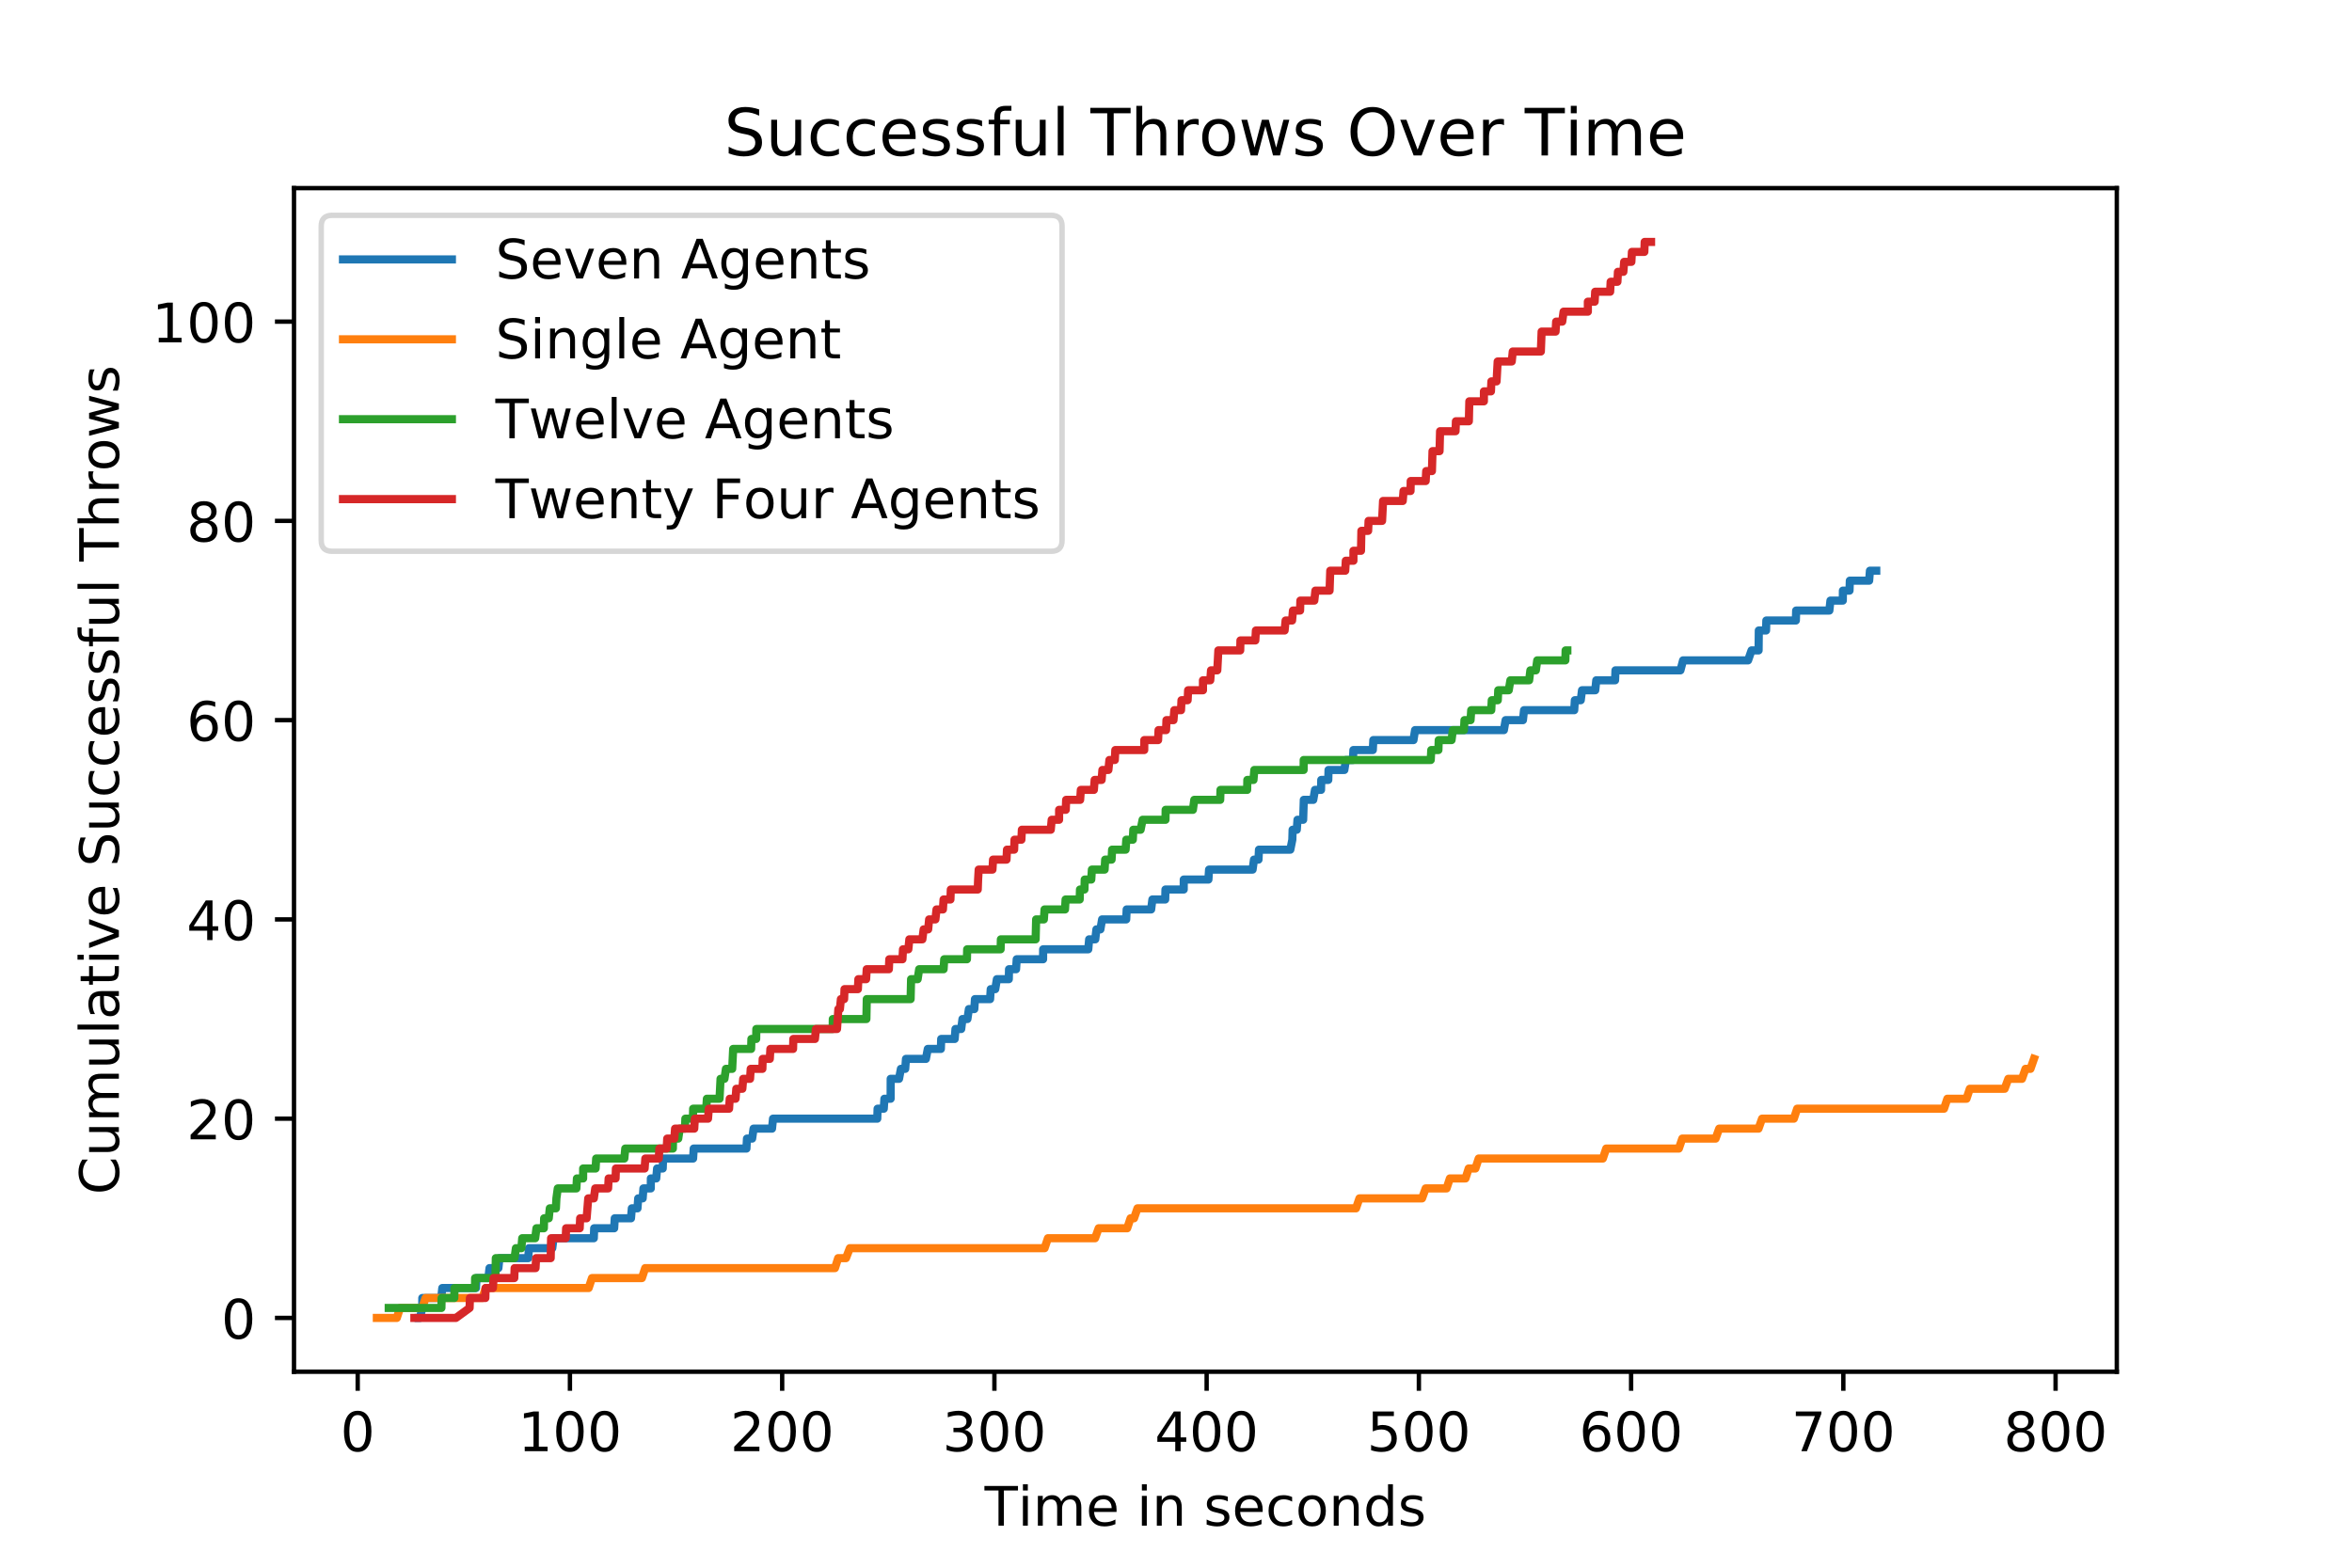 <?xml version="1.0" encoding="utf-8" standalone="no"?>
<!DOCTYPE svg PUBLIC "-//W3C//DTD SVG 1.1//EN"
  "http://www.w3.org/Graphics/SVG/1.1/DTD/svg11.dtd">
<!-- Created with matplotlib (https://matplotlib.org/) -->
<svg height="288pt" version="1.1" viewBox="0 0 432 288" width="432pt" xmlns="http://www.w3.org/2000/svg" xmlns:xlink="http://www.w3.org/1999/xlink">
 <defs>
  <style type="text/css">
*{stroke-linecap:butt;stroke-linejoin:round;white-space:pre;}
  </style>
 </defs>
 <g id="figure_1">
  <g id="patch_1">
   <path d="M 0 288 
L 432 288 
L 432 0 
L 0 0 
z
" style="fill:#ffffff;"/>
  </g>
  <g id="axes_1">
   <g id="patch_2">
    <path d="M 54 252 
L 388.8 252 
L 388.8 34.56 
L 54 34.56 
z
" style="fill:#ffffff;"/>
   </g>
   <g id="matplotlib.axis_1">
    <g id="xtick_1">
     <g id="line2d_1">
      <defs>
       <path d="M 0 0 
L 0 3.5 
" id="m146758393a" style="stroke:#000000;stroke-width:0.8;"/>
      </defs>
      <g>
       <use style="stroke:#000000;stroke-width:0.8;" x="65.7" xlink:href="#m146758393a" y="252"/>
      </g>
     </g>
     <g id="text_1">
      <!-- 0 -->
      <defs>
       <path d="M 31.781 66.406 
Q 24.172 66.406 20.328 58.906 
Q 16.5 51.422 16.5 36.375 
Q 16.5 21.391 20.328 13.891 
Q 24.172 6.391 31.781 6.391 
Q 39.453 6.391 43.281 13.891 
Q 47.125 21.391 47.125 36.375 
Q 47.125 51.422 43.281 58.906 
Q 39.453 66.406 31.781 66.406 
z
M 31.781 74.219 
Q 44.047 74.219 50.516 64.516 
Q 56.984 54.828 56.984 36.375 
Q 56.984 17.969 50.516 8.266 
Q 44.047 -1.422 31.781 -1.422 
Q 19.531 -1.422 13.062 8.266 
Q 6.594 17.969 6.594 36.375 
Q 6.594 54.828 13.062 64.516 
Q 19.531 74.219 31.781 74.219 
z
" id="DejaVuSans-48"/>
      </defs>
      <g transform="translate(62.519 266.598)scale(0.1 -0.1)">
       <use xlink:href="#DejaVuSans-48"/>
      </g>
     </g>
    </g>
    <g id="xtick_2">
     <g id="line2d_2">
      <g>
       <use style="stroke:#000000;stroke-width:0.8;" x="104.682" xlink:href="#m146758393a" y="252"/>
      </g>
     </g>
     <g id="text_2">
      <!-- 100 -->
      <defs>
       <path d="M 12.406 8.297 
L 28.516 8.297 
L 28.516 63.922 
L 10.984 60.406 
L 10.984 69.391 
L 28.422 72.906 
L 38.281 72.906 
L 38.281 8.297 
L 54.391 8.297 
L 54.391 0 
L 12.406 0 
z
" id="DejaVuSans-49"/>
      </defs>
      <g transform="translate(95.138 266.598)scale(0.1 -0.1)">
       <use xlink:href="#DejaVuSans-49"/>
       <use x="63.623" xlink:href="#DejaVuSans-48"/>
       <use x="127.246" xlink:href="#DejaVuSans-48"/>
      </g>
     </g>
    </g>
    <g id="xtick_3">
     <g id="line2d_3">
      <g>
       <use style="stroke:#000000;stroke-width:0.8;" x="143.664" xlink:href="#m146758393a" y="252"/>
      </g>
     </g>
     <g id="text_3">
      <!-- 200 -->
      <defs>
       <path d="M 19.188 8.297 
L 53.609 8.297 
L 53.609 0 
L 7.328 0 
L 7.328 8.297 
Q 12.938 14.109 22.625 23.891 
Q 32.328 33.688 34.812 36.531 
Q 39.547 41.844 41.422 45.531 
Q 43.312 49.219 43.312 52.781 
Q 43.312 58.594 39.234 62.25 
Q 35.156 65.922 28.609 65.922 
Q 23.969 65.922 18.812 64.312 
Q 13.672 62.703 7.812 59.422 
L 7.812 69.391 
Q 13.766 71.781 18.938 73 
Q 24.125 74.219 28.422 74.219 
Q 39.75 74.219 46.484 68.547 
Q 53.219 62.891 53.219 53.422 
Q 53.219 48.922 51.531 44.891 
Q 49.859 40.875 45.406 35.406 
Q 44.188 33.984 37.641 27.219 
Q 31.109 20.453 19.188 8.297 
z
" id="DejaVuSans-50"/>
      </defs>
      <g transform="translate(134.12 266.598)scale(0.1 -0.1)">
       <use xlink:href="#DejaVuSans-50"/>
       <use x="63.623" xlink:href="#DejaVuSans-48"/>
       <use x="127.246" xlink:href="#DejaVuSans-48"/>
      </g>
     </g>
    </g>
    <g id="xtick_4">
     <g id="line2d_4">
      <g>
       <use style="stroke:#000000;stroke-width:0.8;" x="182.646" xlink:href="#m146758393a" y="252"/>
      </g>
     </g>
     <g id="text_4">
      <!-- 300 -->
      <defs>
       <path d="M 40.578 39.312 
Q 47.656 37.797 51.625 33 
Q 55.609 28.219 55.609 21.188 
Q 55.609 10.406 48.188 4.484 
Q 40.766 -1.422 27.094 -1.422 
Q 22.516 -1.422 17.656 -0.516 
Q 12.797 0.391 7.625 2.203 
L 7.625 11.719 
Q 11.719 9.328 16.594 8.109 
Q 21.484 6.891 26.812 6.891 
Q 36.078 6.891 40.938 10.547 
Q 45.797 14.203 45.797 21.188 
Q 45.797 27.641 41.281 31.266 
Q 36.766 34.906 28.719 34.906 
L 20.219 34.906 
L 20.219 43.016 
L 29.109 43.016 
Q 36.375 43.016 40.234 45.922 
Q 44.094 48.828 44.094 54.297 
Q 44.094 59.906 40.109 62.906 
Q 36.141 65.922 28.719 65.922 
Q 24.656 65.922 20.016 65.031 
Q 15.375 64.156 9.812 62.312 
L 9.812 71.094 
Q 15.438 72.656 20.344 73.438 
Q 25.25 74.219 29.594 74.219 
Q 40.828 74.219 47.359 69.109 
Q 53.906 64.016 53.906 55.328 
Q 53.906 49.266 50.438 45.094 
Q 46.969 40.922 40.578 39.312 
z
" id="DejaVuSans-51"/>
      </defs>
      <g transform="translate(173.102 266.598)scale(0.1 -0.1)">
       <use xlink:href="#DejaVuSans-51"/>
       <use x="63.623" xlink:href="#DejaVuSans-48"/>
       <use x="127.246" xlink:href="#DejaVuSans-48"/>
      </g>
     </g>
    </g>
    <g id="xtick_5">
     <g id="line2d_5">
      <g>
       <use style="stroke:#000000;stroke-width:0.8;" x="221.627" xlink:href="#m146758393a" y="252"/>
      </g>
     </g>
     <g id="text_5">
      <!-- 400 -->
      <defs>
       <path d="M 37.797 64.312 
L 12.891 25.391 
L 37.797 25.391 
z
M 35.203 72.906 
L 47.609 72.906 
L 47.609 25.391 
L 58.016 25.391 
L 58.016 17.188 
L 47.609 17.188 
L 47.609 0 
L 37.797 0 
L 37.797 17.188 
L 4.891 17.188 
L 4.891 26.703 
z
" id="DejaVuSans-52"/>
      </defs>
      <g transform="translate(212.084 266.598)scale(0.1 -0.1)">
       <use xlink:href="#DejaVuSans-52"/>
       <use x="63.623" xlink:href="#DejaVuSans-48"/>
       <use x="127.246" xlink:href="#DejaVuSans-48"/>
      </g>
     </g>
    </g>
    <g id="xtick_6">
     <g id="line2d_6">
      <g>
       <use style="stroke:#000000;stroke-width:0.8;" x="260.609" xlink:href="#m146758393a" y="252"/>
      </g>
     </g>
     <g id="text_6">
      <!-- 500 -->
      <defs>
       <path d="M 10.797 72.906 
L 49.516 72.906 
L 49.516 64.594 
L 19.828 64.594 
L 19.828 46.734 
Q 21.969 47.469 24.109 47.828 
Q 26.266 48.188 28.422 48.188 
Q 40.625 48.188 47.75 41.5 
Q 54.891 34.812 54.891 23.391 
Q 54.891 11.625 47.562 5.094 
Q 40.234 -1.422 26.906 -1.422 
Q 22.312 -1.422 17.547 -0.641 
Q 12.797 0.141 7.719 1.703 
L 7.719 11.625 
Q 12.109 9.234 16.797 8.062 
Q 21.484 6.891 26.703 6.891 
Q 35.156 6.891 40.078 11.328 
Q 45.016 15.766 45.016 23.391 
Q 45.016 31 40.078 35.438 
Q 35.156 39.891 26.703 39.891 
Q 22.75 39.891 18.812 39.016 
Q 14.891 38.141 10.797 36.281 
z
" id="DejaVuSans-53"/>
      </defs>
      <g transform="translate(251.066 266.598)scale(0.1 -0.1)">
       <use xlink:href="#DejaVuSans-53"/>
       <use x="63.623" xlink:href="#DejaVuSans-48"/>
       <use x="127.246" xlink:href="#DejaVuSans-48"/>
      </g>
     </g>
    </g>
    <g id="xtick_7">
     <g id="line2d_7">
      <g>
       <use style="stroke:#000000;stroke-width:0.8;" x="299.591" xlink:href="#m146758393a" y="252"/>
      </g>
     </g>
     <g id="text_7">
      <!-- 600 -->
      <defs>
       <path d="M 33.016 40.375 
Q 26.375 40.375 22.484 35.828 
Q 18.609 31.297 18.609 23.391 
Q 18.609 15.531 22.484 10.953 
Q 26.375 6.391 33.016 6.391 
Q 39.656 6.391 43.531 10.953 
Q 47.406 15.531 47.406 23.391 
Q 47.406 31.297 43.531 35.828 
Q 39.656 40.375 33.016 40.375 
z
M 52.594 71.297 
L 52.594 62.312 
Q 48.875 64.062 45.094 64.984 
Q 41.312 65.922 37.594 65.922 
Q 27.828 65.922 22.672 59.328 
Q 17.531 52.734 16.797 39.406 
Q 19.672 43.656 24.016 45.922 
Q 28.375 48.188 33.594 48.188 
Q 44.578 48.188 50.953 41.516 
Q 57.328 34.859 57.328 23.391 
Q 57.328 12.156 50.688 5.359 
Q 44.047 -1.422 33.016 -1.422 
Q 20.359 -1.422 13.672 8.266 
Q 6.984 17.969 6.984 36.375 
Q 6.984 53.656 15.188 63.938 
Q 23.391 74.219 37.203 74.219 
Q 40.922 74.219 44.703 73.484 
Q 48.484 72.75 52.594 71.297 
z
" id="DejaVuSans-54"/>
      </defs>
      <g transform="translate(290.047 266.598)scale(0.1 -0.1)">
       <use xlink:href="#DejaVuSans-54"/>
       <use x="63.623" xlink:href="#DejaVuSans-48"/>
       <use x="127.246" xlink:href="#DejaVuSans-48"/>
      </g>
     </g>
    </g>
    <g id="xtick_8">
     <g id="line2d_8">
      <g>
       <use style="stroke:#000000;stroke-width:0.8;" x="338.573" xlink:href="#m146758393a" y="252"/>
      </g>
     </g>
     <g id="text_8">
      <!-- 700 -->
      <defs>
       <path d="M 8.203 72.906 
L 55.078 72.906 
L 55.078 68.703 
L 28.609 0 
L 18.312 0 
L 43.219 64.594 
L 8.203 64.594 
z
" id="DejaVuSans-55"/>
      </defs>
      <g transform="translate(329.029 266.598)scale(0.1 -0.1)">
       <use xlink:href="#DejaVuSans-55"/>
       <use x="63.623" xlink:href="#DejaVuSans-48"/>
       <use x="127.246" xlink:href="#DejaVuSans-48"/>
      </g>
     </g>
    </g>
    <g id="xtick_9">
     <g id="line2d_9">
      <g>
       <use style="stroke:#000000;stroke-width:0.8;" x="377.555" xlink:href="#m146758393a" y="252"/>
      </g>
     </g>
     <g id="text_9">
      <!-- 800 -->
      <defs>
       <path d="M 31.781 34.625 
Q 24.75 34.625 20.719 30.859 
Q 16.703 27.094 16.703 20.516 
Q 16.703 13.922 20.719 10.156 
Q 24.75 6.391 31.781 6.391 
Q 38.812 6.391 42.859 10.172 
Q 46.922 13.969 46.922 20.516 
Q 46.922 27.094 42.891 30.859 
Q 38.875 34.625 31.781 34.625 
z
M 21.922 38.812 
Q 15.578 40.375 12.031 44.719 
Q 8.5 49.078 8.5 55.328 
Q 8.5 64.062 14.719 69.141 
Q 20.953 74.219 31.781 74.219 
Q 42.672 74.219 48.875 69.141 
Q 55.078 64.062 55.078 55.328 
Q 55.078 49.078 51.531 44.719 
Q 48 40.375 41.703 38.812 
Q 48.828 37.156 52.797 32.312 
Q 56.781 27.484 56.781 20.516 
Q 56.781 9.906 50.312 4.234 
Q 43.844 -1.422 31.781 -1.422 
Q 19.734 -1.422 13.25 4.234 
Q 6.781 9.906 6.781 20.516 
Q 6.781 27.484 10.781 32.312 
Q 14.797 37.156 21.922 38.812 
z
M 18.312 54.391 
Q 18.312 48.734 21.844 45.562 
Q 25.391 42.391 31.781 42.391 
Q 38.141 42.391 41.719 45.562 
Q 45.312 48.734 45.312 54.391 
Q 45.312 60.062 41.719 63.234 
Q 38.141 66.406 31.781 66.406 
Q 25.391 66.406 21.844 63.234 
Q 18.312 60.062 18.312 54.391 
z
" id="DejaVuSans-56"/>
      </defs>
      <g transform="translate(368.011 266.598)scale(0.1 -0.1)">
       <use xlink:href="#DejaVuSans-56"/>
       <use x="63.623" xlink:href="#DejaVuSans-48"/>
       <use x="127.246" xlink:href="#DejaVuSans-48"/>
      </g>
     </g>
    </g>
    <g id="text_10">
     <!-- Time in seconds -->
     <defs>
      <path d="M -0.297 72.906 
L 61.375 72.906 
L 61.375 64.594 
L 35.5 64.594 
L 35.5 0 
L 25.594 0 
L 25.594 64.594 
L -0.297 64.594 
z
" id="DejaVuSans-84"/>
      <path d="M 9.422 54.688 
L 18.406 54.688 
L 18.406 0 
L 9.422 0 
z
M 9.422 75.984 
L 18.406 75.984 
L 18.406 64.594 
L 9.422 64.594 
z
" id="DejaVuSans-105"/>
      <path d="M 52 44.188 
Q 55.375 50.25 60.062 53.125 
Q 64.75 56 71.094 56 
Q 79.641 56 84.281 50.016 
Q 88.922 44.047 88.922 33.016 
L 88.922 0 
L 79.891 0 
L 79.891 32.719 
Q 79.891 40.578 77.094 44.375 
Q 74.312 48.188 68.609 48.188 
Q 61.625 48.188 57.562 43.547 
Q 53.516 38.922 53.516 30.906 
L 53.516 0 
L 44.484 0 
L 44.484 32.719 
Q 44.484 40.625 41.703 44.406 
Q 38.922 48.188 33.109 48.188 
Q 26.219 48.188 22.156 43.531 
Q 18.109 38.875 18.109 30.906 
L 18.109 0 
L 9.078 0 
L 9.078 54.688 
L 18.109 54.688 
L 18.109 46.188 
Q 21.188 51.219 25.484 53.609 
Q 29.781 56 35.688 56 
Q 41.656 56 45.828 52.969 
Q 50 49.953 52 44.188 
z
" id="DejaVuSans-109"/>
      <path d="M 56.203 29.594 
L 56.203 25.203 
L 14.891 25.203 
Q 15.484 15.922 20.484 11.062 
Q 25.484 6.203 34.422 6.203 
Q 39.594 6.203 44.453 7.469 
Q 49.312 8.734 54.109 11.281 
L 54.109 2.781 
Q 49.266 0.734 44.188 -0.344 
Q 39.109 -1.422 33.891 -1.422 
Q 20.797 -1.422 13.156 6.188 
Q 5.516 13.812 5.516 26.812 
Q 5.516 40.234 12.766 48.109 
Q 20.016 56 32.328 56 
Q 43.359 56 49.781 48.891 
Q 56.203 41.797 56.203 29.594 
z
M 47.219 32.234 
Q 47.125 39.594 43.094 43.984 
Q 39.062 48.391 32.422 48.391 
Q 24.906 48.391 20.391 44.141 
Q 15.875 39.891 15.188 32.172 
z
" id="DejaVuSans-101"/>
      <path id="DejaVuSans-32"/>
      <path d="M 54.891 33.016 
L 54.891 0 
L 45.906 0 
L 45.906 32.719 
Q 45.906 40.484 42.875 44.328 
Q 39.844 48.188 33.797 48.188 
Q 26.516 48.188 22.312 43.547 
Q 18.109 38.922 18.109 30.906 
L 18.109 0 
L 9.078 0 
L 9.078 54.688 
L 18.109 54.688 
L 18.109 46.188 
Q 21.344 51.125 25.703 53.562 
Q 30.078 56 35.797 56 
Q 45.219 56 50.047 50.172 
Q 54.891 44.344 54.891 33.016 
z
" id="DejaVuSans-110"/>
      <path d="M 44.281 53.078 
L 44.281 44.578 
Q 40.484 46.531 36.375 47.5 
Q 32.281 48.484 27.875 48.484 
Q 21.188 48.484 17.844 46.438 
Q 14.5 44.391 14.5 40.281 
Q 14.5 37.156 16.891 35.375 
Q 19.281 33.594 26.516 31.984 
L 29.594 31.297 
Q 39.156 29.25 43.188 25.516 
Q 47.219 21.781 47.219 15.094 
Q 47.219 7.469 41.188 3.016 
Q 35.156 -1.422 24.609 -1.422 
Q 20.219 -1.422 15.453 -0.562 
Q 10.688 0.297 5.422 2 
L 5.422 11.281 
Q 10.406 8.688 15.234 7.391 
Q 20.062 6.109 24.812 6.109 
Q 31.156 6.109 34.562 8.281 
Q 37.984 10.453 37.984 14.406 
Q 37.984 18.062 35.516 20.016 
Q 33.062 21.969 24.703 23.781 
L 21.578 24.516 
Q 13.234 26.266 9.516 29.906 
Q 5.812 33.547 5.812 39.891 
Q 5.812 47.609 11.281 51.797 
Q 16.75 56 26.812 56 
Q 31.781 56 36.172 55.266 
Q 40.578 54.547 44.281 53.078 
z
" id="DejaVuSans-115"/>
      <path d="M 48.781 52.594 
L 48.781 44.188 
Q 44.969 46.297 41.141 47.344 
Q 37.312 48.391 33.406 48.391 
Q 24.656 48.391 19.812 42.844 
Q 14.984 37.312 14.984 27.297 
Q 14.984 17.281 19.812 11.734 
Q 24.656 6.203 33.406 6.203 
Q 37.312 6.203 41.141 7.25 
Q 44.969 8.297 48.781 10.406 
L 48.781 2.094 
Q 45.016 0.344 40.984 -0.531 
Q 36.969 -1.422 32.422 -1.422 
Q 20.062 -1.422 12.781 6.344 
Q 5.516 14.109 5.516 27.297 
Q 5.516 40.672 12.859 48.328 
Q 20.219 56 33.016 56 
Q 37.156 56 41.109 55.141 
Q 45.062 54.297 48.781 52.594 
z
" id="DejaVuSans-99"/>
      <path d="M 30.609 48.391 
Q 23.391 48.391 19.188 42.75 
Q 14.984 37.109 14.984 27.297 
Q 14.984 17.484 19.156 11.844 
Q 23.344 6.203 30.609 6.203 
Q 37.797 6.203 41.984 11.859 
Q 46.188 17.531 46.188 27.297 
Q 46.188 37.016 41.984 42.703 
Q 37.797 48.391 30.609 48.391 
z
M 30.609 56 
Q 42.328 56 49.016 48.375 
Q 55.719 40.766 55.719 27.297 
Q 55.719 13.875 49.016 6.219 
Q 42.328 -1.422 30.609 -1.422 
Q 18.844 -1.422 12.172 6.219 
Q 5.516 13.875 5.516 27.297 
Q 5.516 40.766 12.172 48.375 
Q 18.844 56 30.609 56 
z
" id="DejaVuSans-111"/>
      <path d="M 45.406 46.391 
L 45.406 75.984 
L 54.391 75.984 
L 54.391 0 
L 45.406 0 
L 45.406 8.203 
Q 42.578 3.328 38.25 0.953 
Q 33.938 -1.422 27.875 -1.422 
Q 17.969 -1.422 11.734 6.484 
Q 5.516 14.406 5.516 27.297 
Q 5.516 40.188 11.734 48.094 
Q 17.969 56 27.875 56 
Q 33.938 56 38.25 53.625 
Q 42.578 51.266 45.406 46.391 
z
M 14.797 27.297 
Q 14.797 17.391 18.875 11.75 
Q 22.953 6.109 30.078 6.109 
Q 37.203 6.109 41.297 11.75 
Q 45.406 17.391 45.406 27.297 
Q 45.406 37.203 41.297 42.844 
Q 37.203 48.484 30.078 48.484 
Q 22.953 48.484 18.875 42.844 
Q 14.797 37.203 14.797 27.297 
z
" id="DejaVuSans-100"/>
     </defs>
     <g transform="translate(180.839 280.277)scale(0.1 -0.1)">
      <use xlink:href="#DejaVuSans-84"/>
      <use x="61.037" xlink:href="#DejaVuSans-105"/>
      <use x="88.82" xlink:href="#DejaVuSans-109"/>
      <use x="186.232" xlink:href="#DejaVuSans-101"/>
      <use x="247.756" xlink:href="#DejaVuSans-32"/>
      <use x="279.543" xlink:href="#DejaVuSans-105"/>
      <use x="307.326" xlink:href="#DejaVuSans-110"/>
      <use x="370.705" xlink:href="#DejaVuSans-32"/>
      <use x="402.492" xlink:href="#DejaVuSans-115"/>
      <use x="454.592" xlink:href="#DejaVuSans-101"/>
      <use x="516.115" xlink:href="#DejaVuSans-99"/>
      <use x="571.096" xlink:href="#DejaVuSans-111"/>
      <use x="632.277" xlink:href="#DejaVuSans-110"/>
      <use x="695.656" xlink:href="#DejaVuSans-100"/>
      <use x="759.133" xlink:href="#DejaVuSans-115"/>
     </g>
    </g>
   </g>
   <g id="matplotlib.axis_2">
    <g id="ytick_1">
     <g id="line2d_10">
      <defs>
       <path d="M 0 0 
L -3.5 0 
" id="md9c1dfb95e" style="stroke:#000000;stroke-width:0.8;"/>
      </defs>
      <g>
       <use style="stroke:#000000;stroke-width:0.8;" x="54" xlink:href="#md9c1dfb95e" y="242.116"/>
      </g>
     </g>
     <g id="text_11">
      <!-- 0 -->
      <g transform="translate(40.638 245.916)scale(0.1 -0.1)">
       <use xlink:href="#DejaVuSans-48"/>
      </g>
     </g>
    </g>
    <g id="ytick_2">
     <g id="line2d_11">
      <g>
       <use style="stroke:#000000;stroke-width:0.8;" x="54" xlink:href="#md9c1dfb95e" y="205.51"/>
      </g>
     </g>
     <g id="text_12">
      <!-- 20 -->
      <g transform="translate(34.275 209.31)scale(0.1 -0.1)">
       <use xlink:href="#DejaVuSans-50"/>
       <use x="63.623" xlink:href="#DejaVuSans-48"/>
      </g>
     </g>
    </g>
    <g id="ytick_3">
     <g id="line2d_12">
      <g>
       <use style="stroke:#000000;stroke-width:0.8;" x="54" xlink:href="#md9c1dfb95e" y="168.904"/>
      </g>
     </g>
     <g id="text_13">
      <!-- 40 -->
      <g transform="translate(34.275 172.703)scale(0.1 -0.1)">
       <use xlink:href="#DejaVuSans-52"/>
       <use x="63.623" xlink:href="#DejaVuSans-48"/>
      </g>
     </g>
    </g>
    <g id="ytick_4">
     <g id="line2d_13">
      <g>
       <use style="stroke:#000000;stroke-width:0.8;" x="54" xlink:href="#md9c1dfb95e" y="132.298"/>
      </g>
     </g>
     <g id="text_14">
      <!-- 60 -->
      <g transform="translate(34.275 136.097)scale(0.1 -0.1)">
       <use xlink:href="#DejaVuSans-54"/>
       <use x="63.623" xlink:href="#DejaVuSans-48"/>
      </g>
     </g>
    </g>
    <g id="ytick_5">
     <g id="line2d_14">
      <g>
       <use style="stroke:#000000;stroke-width:0.8;" x="54" xlink:href="#md9c1dfb95e" y="95.692"/>
      </g>
     </g>
     <g id="text_15">
      <!-- 80 -->
      <g transform="translate(34.275 99.491)scale(0.1 -0.1)">
       <use xlink:href="#DejaVuSans-56"/>
       <use x="63.623" xlink:href="#DejaVuSans-48"/>
      </g>
     </g>
    </g>
    <g id="ytick_6">
     <g id="line2d_15">
      <g>
       <use style="stroke:#000000;stroke-width:0.8;" x="54" xlink:href="#md9c1dfb95e" y="59.086"/>
      </g>
     </g>
     <g id="text_16">
      <!-- 100 -->
      <g transform="translate(27.913 62.885)scale(0.1 -0.1)">
       <use xlink:href="#DejaVuSans-49"/>
       <use x="63.623" xlink:href="#DejaVuSans-48"/>
       <use x="127.246" xlink:href="#DejaVuSans-48"/>
      </g>
     </g>
    </g>
    <g id="text_17">
     <!-- Cumulative Successful Throws -->
     <defs>
      <path d="M 64.406 67.281 
L 64.406 56.891 
Q 59.422 61.531 53.781 63.812 
Q 48.141 66.109 41.797 66.109 
Q 29.297 66.109 22.656 58.469 
Q 16.016 50.828 16.016 36.375 
Q 16.016 21.969 22.656 14.328 
Q 29.297 6.688 41.797 6.688 
Q 48.141 6.688 53.781 8.984 
Q 59.422 11.281 64.406 15.922 
L 64.406 5.609 
Q 59.234 2.094 53.438 0.328 
Q 47.656 -1.422 41.219 -1.422 
Q 24.656 -1.422 15.125 8.703 
Q 5.609 18.844 5.609 36.375 
Q 5.609 53.953 15.125 64.078 
Q 24.656 74.219 41.219 74.219 
Q 47.75 74.219 53.531 72.484 
Q 59.328 70.75 64.406 67.281 
z
" id="DejaVuSans-67"/>
      <path d="M 8.5 21.578 
L 8.5 54.688 
L 17.484 54.688 
L 17.484 21.922 
Q 17.484 14.156 20.5 10.266 
Q 23.531 6.391 29.594 6.391 
Q 36.859 6.391 41.078 11.031 
Q 45.312 15.672 45.312 23.688 
L 45.312 54.688 
L 54.297 54.688 
L 54.297 0 
L 45.312 0 
L 45.312 8.406 
Q 42.047 3.422 37.719 1 
Q 33.406 -1.422 27.688 -1.422 
Q 18.266 -1.422 13.375 4.438 
Q 8.5 10.297 8.5 21.578 
z
M 31.109 56 
z
" id="DejaVuSans-117"/>
      <path d="M 9.422 75.984 
L 18.406 75.984 
L 18.406 0 
L 9.422 0 
z
" id="DejaVuSans-108"/>
      <path d="M 34.281 27.484 
Q 23.391 27.484 19.188 25 
Q 14.984 22.516 14.984 16.5 
Q 14.984 11.719 18.141 8.906 
Q 21.297 6.109 26.703 6.109 
Q 34.188 6.109 38.703 11.406 
Q 43.219 16.703 43.219 25.484 
L 43.219 27.484 
z
M 52.203 31.203 
L 52.203 0 
L 43.219 0 
L 43.219 8.297 
Q 40.141 3.328 35.547 0.953 
Q 30.953 -1.422 24.312 -1.422 
Q 15.922 -1.422 10.953 3.297 
Q 6 8.016 6 15.922 
Q 6 25.141 12.172 29.828 
Q 18.359 34.516 30.609 34.516 
L 43.219 34.516 
L 43.219 35.406 
Q 43.219 41.609 39.141 45 
Q 35.062 48.391 27.688 48.391 
Q 23 48.391 18.547 47.266 
Q 14.109 46.141 10.016 43.891 
L 10.016 52.203 
Q 14.938 54.109 19.578 55.047 
Q 24.219 56 28.609 56 
Q 40.484 56 46.344 49.844 
Q 52.203 43.703 52.203 31.203 
z
" id="DejaVuSans-97"/>
      <path d="M 18.312 70.219 
L 18.312 54.688 
L 36.812 54.688 
L 36.812 47.703 
L 18.312 47.703 
L 18.312 18.016 
Q 18.312 11.328 20.141 9.422 
Q 21.969 7.516 27.594 7.516 
L 36.812 7.516 
L 36.812 0 
L 27.594 0 
Q 17.188 0 13.234 3.875 
Q 9.281 7.766 9.281 18.016 
L 9.281 47.703 
L 2.688 47.703 
L 2.688 54.688 
L 9.281 54.688 
L 9.281 70.219 
z
" id="DejaVuSans-116"/>
      <path d="M 2.984 54.688 
L 12.5 54.688 
L 29.594 8.797 
L 46.688 54.688 
L 56.203 54.688 
L 35.688 0 
L 23.484 0 
z
" id="DejaVuSans-118"/>
      <path d="M 53.516 70.516 
L 53.516 60.891 
Q 47.906 63.578 42.922 64.891 
Q 37.938 66.219 33.297 66.219 
Q 25.25 66.219 20.875 63.094 
Q 16.5 59.969 16.5 54.203 
Q 16.5 49.359 19.406 46.891 
Q 22.312 44.438 30.422 42.922 
L 36.375 41.703 
Q 47.406 39.594 52.656 34.297 
Q 57.906 29 57.906 20.125 
Q 57.906 9.516 50.797 4.047 
Q 43.703 -1.422 29.984 -1.422 
Q 24.812 -1.422 18.969 -0.25 
Q 13.141 0.922 6.891 3.219 
L 6.891 13.375 
Q 12.891 10.016 18.656 8.297 
Q 24.422 6.594 29.984 6.594 
Q 38.422 6.594 43.016 9.906 
Q 47.609 13.234 47.609 19.391 
Q 47.609 24.75 44.312 27.781 
Q 41.016 30.812 33.5 32.328 
L 27.484 33.5 
Q 16.453 35.688 11.516 40.375 
Q 6.594 45.062 6.594 53.422 
Q 6.594 63.094 13.406 68.656 
Q 20.219 74.219 32.172 74.219 
Q 37.312 74.219 42.625 73.281 
Q 47.953 72.359 53.516 70.516 
z
" id="DejaVuSans-83"/>
      <path d="M 37.109 75.984 
L 37.109 68.5 
L 28.516 68.5 
Q 23.688 68.5 21.797 66.547 
Q 19.922 64.594 19.922 59.516 
L 19.922 54.688 
L 34.719 54.688 
L 34.719 47.703 
L 19.922 47.703 
L 19.922 0 
L 10.891 0 
L 10.891 47.703 
L 2.297 47.703 
L 2.297 54.688 
L 10.891 54.688 
L 10.891 58.5 
Q 10.891 67.625 15.141 71.797 
Q 19.391 75.984 28.609 75.984 
z
" id="DejaVuSans-102"/>
      <path d="M 54.891 33.016 
L 54.891 0 
L 45.906 0 
L 45.906 32.719 
Q 45.906 40.484 42.875 44.328 
Q 39.844 48.188 33.797 48.188 
Q 26.516 48.188 22.312 43.547 
Q 18.109 38.922 18.109 30.906 
L 18.109 0 
L 9.078 0 
L 9.078 75.984 
L 18.109 75.984 
L 18.109 46.188 
Q 21.344 51.125 25.703 53.562 
Q 30.078 56 35.797 56 
Q 45.219 56 50.047 50.172 
Q 54.891 44.344 54.891 33.016 
z
" id="DejaVuSans-104"/>
      <path d="M 41.109 46.297 
Q 39.594 47.172 37.812 47.578 
Q 36.031 48 33.891 48 
Q 26.266 48 22.188 43.047 
Q 18.109 38.094 18.109 28.812 
L 18.109 0 
L 9.078 0 
L 9.078 54.688 
L 18.109 54.688 
L 18.109 46.188 
Q 20.953 51.172 25.484 53.578 
Q 30.031 56 36.531 56 
Q 37.453 56 38.578 55.875 
Q 39.703 55.766 41.062 55.516 
z
" id="DejaVuSans-114"/>
      <path d="M 4.203 54.688 
L 13.188 54.688 
L 24.422 12.016 
L 35.594 54.688 
L 46.188 54.688 
L 57.422 12.016 
L 68.609 54.688 
L 77.594 54.688 
L 63.281 0 
L 52.688 0 
L 40.922 44.828 
L 29.109 0 
L 18.5 0 
z
" id="DejaVuSans-119"/>
     </defs>
     <g transform="translate(21.833 219.471)rotate(-90)scale(0.1 -0.1)">
      <use xlink:href="#DejaVuSans-67"/>
      <use x="69.824" xlink:href="#DejaVuSans-117"/>
      <use x="133.203" xlink:href="#DejaVuSans-109"/>
      <use x="230.615" xlink:href="#DejaVuSans-117"/>
      <use x="293.994" xlink:href="#DejaVuSans-108"/>
      <use x="321.777" xlink:href="#DejaVuSans-97"/>
      <use x="383.057" xlink:href="#DejaVuSans-116"/>
      <use x="422.266" xlink:href="#DejaVuSans-105"/>
      <use x="450.049" xlink:href="#DejaVuSans-118"/>
      <use x="509.229" xlink:href="#DejaVuSans-101"/>
      <use x="570.752" xlink:href="#DejaVuSans-32"/>
      <use x="602.539" xlink:href="#DejaVuSans-83"/>
      <use x="666.016" xlink:href="#DejaVuSans-117"/>
      <use x="729.395" xlink:href="#DejaVuSans-99"/>
      <use x="784.375" xlink:href="#DejaVuSans-99"/>
      <use x="839.355" xlink:href="#DejaVuSans-101"/>
      <use x="900.879" xlink:href="#DejaVuSans-115"/>
      <use x="952.979" xlink:href="#DejaVuSans-115"/>
      <use x="1005.078" xlink:href="#DejaVuSans-102"/>
      <use x="1040.283" xlink:href="#DejaVuSans-117"/>
      <use x="1103.662" xlink:href="#DejaVuSans-108"/>
      <use x="1131.445" xlink:href="#DejaVuSans-32"/>
      <use x="1163.232" xlink:href="#DejaVuSans-84"/>
      <use x="1224.316" xlink:href="#DejaVuSans-104"/>
      <use x="1287.695" xlink:href="#DejaVuSans-114"/>
      <use x="1328.777" xlink:href="#DejaVuSans-111"/>
      <use x="1389.959" xlink:href="#DejaVuSans-119"/>
      <use x="1471.746" xlink:href="#DejaVuSans-115"/>
     </g>
    </g>
   </g>
   <g id="line2d_16">
    <path clip-path="url(#pe59094609f)" d="M 76.898 242.116 
L 77.135 242.116 
L 77.559 240.286 
L 77.566 238.456 
L 81.045 238.456 
L 81.237 236.625 
L 87.422 236.625 
L 87.528 234.795 
L 89.698 234.795 
L 89.91 232.965 
L 91.542 232.965 
L 91.734 231.135 
L 97.017 231.135 
L 97.156 229.304 
L 101.436 229.304 
L 101.675 227.474 
L 109.068 227.474 
L 109.134 225.644 
L 112.807 225.644 
L 112.913 223.813 
L 115.897 223.813 
L 116.05 221.983 
L 117.089 221.983 
L 117.221 220.153 
L 118.043 220.153 
L 118.182 218.322 
L 119.533 218.322 
L 119.545 216.492 
L 120.532 216.492 
L 120.69 214.662 
L 121.725 214.662 
L 121.791 212.832 
L 127.304 212.832 
L 127.416 211.001 
L 137.1 211.001 
L 137.199 209.171 
L 138.146 209.171 
L 138.411 207.341 
L 141.797 207.341 
L 141.983 205.51 
L 161.13 205.51 
L 161.19 203.68 
L 162.326 203.68 
L 162.445 201.85 
L 163.583 201.85 
L 163.596 198.189 
L 165.127 198.189 
L 165.47 196.359 
L 166.265 196.359 
L 166.403 194.528 
L 170.061 194.528 
L 170.412 192.698 
L 172.812 192.698 
L 172.872 190.868 
L 175.349 190.868 
L 175.495 189.038 
L 176.548 189.038 
L 176.78 187.207 
L 177.687 187.207 
L 177.959 185.377 
L 178.954 185.377 
L 179.073 183.547 
L 181.856 183.547 
L 181.97 181.716 
L 182.802 181.716 
L 183.101 179.886 
L 185.29 179.886 
L 185.331 178.056 
L 186.623 178.056 
L 186.743 176.225 
L 191.586 176.225 
L 191.599 174.395 
L 199.888 174.395 
L 200.047 172.565 
L 201.172 172.565 
L 201.38 170.735 
L 202.114 170.735 
L 202.425 168.904 
L 206.854 168.904 
L 206.94 167.074 
L 211.433 167.074 
L 211.664 165.244 
L 214.017 165.244 
L 214.064 163.413 
L 217.417 163.413 
L 217.424 161.583 
L 221.954 161.583 
L 222.073 159.753 
L 230.067 159.753 
L 230.321 157.922 
L 231.152 157.922 
L 231.238 156.092 
L 236.998 156.092 
L 237.366 154.262 
L 237.419 152.432 
L 238.187 152.432 
L 238.313 150.601 
L 239.355 150.601 
L 239.474 146.941 
L 241.209 146.941 
L 241.528 145.11 
L 242.639 145.11 
L 242.68 143.28 
L 243.969 143.28 
L 244.016 141.45 
L 246.919 141.45 
L 247.21 139.619 
L 248.49 139.619 
L 248.582 137.789 
L 252.15 137.789 
L 252.243 135.959 
L 259.617 135.959 
L 259.908 134.128 
L 276.223 134.128 
L 276.541 132.298 
L 279.72 132.298 
L 279.925 130.468 
L 289.143 130.468 
L 289.255 128.638 
L 290.341 128.638 
L 290.572 126.807 
L 293.005 126.807 
L 293.194 124.977 
L 296.647 124.977 
L 296.72 123.147 
L 308.651 123.147 
L 309.134 121.316 
L 321.074 121.316 
L 321.709 119.486 
L 323.008 119.486 
L 323.046 115.825 
L 324.377 115.825 
L 324.429 113.995 
L 329.852 113.995 
L 329.906 112.165 
L 336.004 112.165 
L 336.203 110.335 
L 338.475 110.335 
L 338.495 108.504 
L 339.707 108.504 
L 339.766 106.674 
L 343.314 106.674 
L 343.457 104.844 
L 344.617 104.844 
L 344.617 104.844 
" style="fill:none;stroke:#1f77b4;stroke-linecap:square;stroke-width:1.5;"/>
   </g>
   <g id="line2d_17">
    <path clip-path="url(#pe59094609f)" d="M 69.218 242.116 
L 72.883 242.116 
L 73.484 240.286 
L 77.555 240.286 
L 78.164 238.456 
L 88.6 238.456 
L 89.215 236.625 
L 108.12 236.625 
L 108.729 234.795 
L 117.897 234.795 
L 118.506 232.965 
L 153.359 232.965 
L 153.948 231.135 
L 155.38 231.135 
L 156.094 229.304 
L 191.861 229.304 
L 192.476 227.474 
L 201.132 227.474 
L 201.796 225.644 
L 207.035 225.644 
L 207.65 223.813 
L 208.289 223.813 
L 208.924 221.983 
L 249.058 221.983 
L 249.693 220.153 
L 261.191 220.153 
L 261.859 218.322 
L 265.696 218.322 
L 266.304 216.492 
L 269.17 216.492 
L 269.759 214.662 
L 270.989 214.662 
L 271.598 212.832 
L 294.401 212.832 
L 295.016 211.001 
L 308.361 211.001 
L 308.989 209.171 
L 315.107 209.171 
L 315.768 207.341 
L 322.994 207.341 
L 323.642 205.51 
L 329.482 205.51 
L 330.091 203.68 
L 357.061 203.68 
L 357.677 201.85 
L 361.191 201.85 
L 361.8 200.019 
L 368.201 200.019 
L 368.877 198.189 
L 371.386 198.189 
L 372.027 196.359 
L 372.942 196.359 
L 373.582 194.528 
L 373.582 194.528 
" style="fill:none;stroke:#ff7f0e;stroke-linecap:square;stroke-width:1.5;"/>
   </g>
   <g id="line2d_18">
    <path clip-path="url(#pe59094609f)" d="M 71.4 240.286 
L 81.077 240.286 
L 81.11 238.456 
L 83.442 238.456 
L 83.475 236.625 
L 87.252 236.625 
L 87.265 234.795 
L 90.996 234.795 
L 91.068 231.135 
L 94.5 231.135 
L 94.758 229.304 
L 95.765 229.304 
L 95.918 227.474 
L 98.3 227.474 
L 98.532 225.644 
L 99.89 225.644 
L 99.943 223.813 
L 100.791 223.813 
L 100.983 221.983 
L 102.103 221.983 
L 102.196 220.153 
L 102.448 218.322 
L 105.866 218.322 
L 105.966 216.492 
L 107.104 216.492 
L 107.111 214.662 
L 109.396 214.662 
L 109.502 212.832 
L 114.671 212.832 
L 114.845 211.001 
L 123.589 211.001 
L 123.622 209.171 
L 124.576 209.171 
L 124.849 207.341 
L 125.797 207.341 
L 125.884 205.51 
L 127.267 205.51 
L 127.314 203.68 
L 129.709 203.68 
L 129.836 201.85 
L 132.159 201.85 
L 132.345 198.189 
L 133.063 198.189 
L 133.334 196.359 
L 134.484 196.359 
L 134.664 192.698 
L 137.961 192.698 
L 138.014 190.868 
L 138.889 190.868 
L 138.917 189.038 
L 152.938 189.038 
L 152.964 187.207 
L 159.131 187.207 
L 159.204 183.547 
L 167.255 183.547 
L 167.341 179.886 
L 168.546 179.886 
L 168.825 178.056 
L 173.315 178.056 
L 173.427 176.225 
L 177.601 176.225 
L 177.643 174.395 
L 183.788 174.395 
L 183.834 172.565 
L 190.218 172.565 
L 190.311 168.904 
L 191.73 168.904 
L 191.856 167.074 
L 195.615 167.074 
L 195.721 165.244 
L 198.311 165.244 
L 198.364 163.413 
L 199.185 163.413 
L 199.232 161.583 
L 200.436 161.583 
L 200.549 159.753 
L 202.889 159.753 
L 202.989 157.922 
L 204.168 157.922 
L 204.264 156.092 
L 206.746 156.092 
L 206.871 154.262 
L 208.068 154.262 
L 208.155 152.432 
L 209.499 152.432 
L 209.862 150.601 
L 214.071 150.601 
L 214.098 148.771 
L 219.103 148.771 
L 219.355 146.941 
L 224.118 146.941 
L 224.171 145.11 
L 229.069 145.11 
L 229.102 143.28 
L 230.231 143.28 
L 230.384 141.45 
L 239.44 141.45 
L 239.453 139.619 
L 262.788 139.619 
L 262.886 137.789 
L 264.198 137.789 
L 264.257 135.959 
L 266.613 135.959 
L 266.845 134.128 
L 268.89 134.128 
L 268.984 132.298 
L 270.103 132.298 
L 270.222 130.468 
L 273.904 130.468 
L 273.996 128.638 
L 275.103 128.638 
L 275.189 126.807 
L 277.114 126.807 
L 277.418 124.977 
L 280.863 124.977 
L 281.089 123.147 
L 282.097 123.147 
L 282.349 121.316 
L 287.516 121.316 
L 287.562 119.486 
L 287.88 119.486 
L 287.88 119.486 
" style="fill:none;stroke:#2ca02c;stroke-linecap:square;stroke-width:1.5;"/>
   </g>
   <g id="line2d_19">
    <path clip-path="url(#pe59094609f)" d="M 76.113 242.116 
L 83.737 242.116 
L 86.254 240.286 
L 86.311 238.456 
L 89.147 238.456 
L 89.188 236.625 
L 90.531 236.625 
L 90.658 234.795 
L 94.46 234.795 
L 94.521 232.965 
L 98.365 232.965 
L 98.465 231.135 
L 101.146 231.135 
L 101.222 227.474 
L 103.902 227.474 
L 103.982 225.644 
L 106.476 225.644 
L 106.557 223.813 
L 107.746 223.813 
L 108.043 220.153 
L 109.072 220.153 
L 109.328 218.322 
L 111.695 218.322 
L 111.792 216.492 
L 113.066 216.492 
L 113.126 214.662 
L 118.403 214.662 
L 118.531 212.832 
L 120.998 212.832 
L 121.111 211.001 
L 122.458 211.001 
L 122.55 209.171 
L 123.853 209.171 
L 123.993 207.341 
L 127.514 207.341 
L 127.621 205.51 
L 130.044 205.51 
L 130.185 203.68 
L 133.911 203.68 
L 134.031 201.85 
L 135.102 201.85 
L 135.241 200.019 
L 136.348 200.019 
L 136.507 198.189 
L 137.767 198.189 
L 137.886 196.359 
L 140.028 196.359 
L 140.087 194.528 
L 141.394 194.528 
L 141.498 192.698 
L 145.666 192.698 
L 145.712 190.868 
L 149.685 190.868 
L 149.87 189.038 
L 153.739 189.038 
L 153.984 185.377 
L 154.27 185.377 
L 154.449 183.547 
L 155.043 183.547 
L 155.115 181.716 
L 157.571 181.716 
L 157.658 179.886 
L 159.082 179.886 
L 159.194 178.056 
L 163.26 178.056 
L 163.34 176.225 
L 165.756 176.225 
L 165.856 174.395 
L 166.839 174.395 
L 167.024 172.565 
L 169.411 172.565 
L 169.65 170.735 
L 170.481 170.735 
L 170.654 168.904 
L 171.811 168.904 
L 172.011 167.074 
L 173.188 167.074 
L 173.304 165.244 
L 174.57 165.244 
L 174.637 163.413 
L 179.587 163.413 
L 179.653 161.583 
L 179.759 159.753 
L 182.288 159.753 
L 182.395 157.922 
L 184.869 157.922 
L 184.955 156.092 
L 186.27 156.092 
L 186.336 154.262 
L 187.604 154.262 
L 187.69 152.432 
L 193.001 152.432 
L 193.166 150.601 
L 194.525 150.601 
L 194.531 148.771 
L 195.754 148.771 
L 195.822 146.941 
L 198.393 146.941 
L 198.519 145.11 
L 200.914 145.11 
L 201.057 143.28 
L 202.341 143.28 
L 202.481 141.45 
L 203.583 141.45 
L 203.767 139.619 
L 204.761 139.619 
L 204.853 137.789 
L 210.165 137.789 
L 210.179 135.959 
L 212.712 135.959 
L 212.793 134.128 
L 214.179 134.128 
L 214.245 132.298 
L 215.536 132.298 
L 215.689 130.468 
L 216.922 130.468 
L 217.008 128.638 
L 218.135 128.638 
L 218.227 126.807 
L 220.953 126.807 
L 220.953 124.977 
L 221.045 124.977 
L 222.292 124.977 
L 222.432 123.147 
L 223.584 123.147 
L 223.779 119.486 
L 227.794 119.486 
L 227.834 117.656 
L 230.57 117.656 
L 230.675 115.825 
L 235.95 115.825 
L 236.131 113.995 
L 237.32 113.995 
L 237.482 112.165 
L 238.79 112.165 
L 238.843 110.335 
L 241.403 110.335 
L 241.605 108.504 
L 244.206 108.504 
L 244.332 104.844 
L 247.085 104.844 
L 247.19 103.013 
L 248.588 103.013 
L 248.589 101.183 
L 249.978 101.183 
L 250.051 97.522 
L 251.292 97.522 
L 251.371 95.692 
L 253.851 95.692 
L 254.033 92.032 
L 257.646 92.032 
L 257.792 90.201 
L 259.077 90.201 
L 259.11 88.371 
L 261.861 88.371 
L 261.955 86.541 
L 263.008 86.541 
L 263.114 82.88 
L 264.407 82.88 
L 264.503 79.219 
L 267.345 79.219 
L 267.413 77.389 
L 269.789 77.389 
L 269.876 73.728 
L 272.551 73.728 
L 272.558 71.898 
L 273.847 71.898 
L 273.927 70.068 
L 274.88 70.068 
L 275.082 66.407 
L 277.669 66.407 
L 277.855 64.577 
L 283.013 64.577 
L 283.153 60.916 
L 285.718 60.916 
L 285.823 59.086 
L 286.938 59.086 
L 287.189 57.256 
L 291.647 57.256 
L 291.647 55.425 
L 292.895 55.425 
L 292.991 53.595 
L 295.741 53.595 
L 295.834 51.765 
L 297.078 51.765 
L 297.171 49.935 
L 298.168 49.935 
L 298.317 48.104 
L 299.64 48.104 
L 299.74 46.274 
L 302.022 46.274 
L 302.083 44.444 
L 303.256 44.444 
L 303.256 44.444 
" style="fill:none;stroke:#d62728;stroke-linecap:square;stroke-width:1.5;"/>
   </g>
   <g id="patch_3">
    <path d="M 54 252 
L 54 34.56 
" style="fill:none;stroke:#000000;stroke-linecap:square;stroke-linejoin:miter;stroke-width:0.8;"/>
   </g>
   <g id="patch_4">
    <path d="M 388.8 252 
L 388.8 34.56 
" style="fill:none;stroke:#000000;stroke-linecap:square;stroke-linejoin:miter;stroke-width:0.8;"/>
   </g>
   <g id="patch_5">
    <path d="M 54 252 
L 388.8 252 
" style="fill:none;stroke:#000000;stroke-linecap:square;stroke-linejoin:miter;stroke-width:0.8;"/>
   </g>
   <g id="patch_6">
    <path d="M 54 34.56 
L 388.8 34.56 
" style="fill:none;stroke:#000000;stroke-linecap:square;stroke-linejoin:miter;stroke-width:0.8;"/>
   </g>
   <g id="text_18">
    <!-- Successful Throws Over Time -->
    <defs>
     <path d="M 39.406 66.219 
Q 28.656 66.219 22.328 58.203 
Q 16.016 50.203 16.016 36.375 
Q 16.016 22.609 22.328 14.594 
Q 28.656 6.594 39.406 6.594 
Q 50.141 6.594 56.422 14.594 
Q 62.703 22.609 62.703 36.375 
Q 62.703 50.203 56.422 58.203 
Q 50.141 66.219 39.406 66.219 
z
M 39.406 74.219 
Q 54.734 74.219 63.906 63.938 
Q 73.094 53.656 73.094 36.375 
Q 73.094 19.141 63.906 8.859 
Q 54.734 -1.422 39.406 -1.422 
Q 24.031 -1.422 14.812 8.828 
Q 5.609 19.094 5.609 36.375 
Q 5.609 53.656 14.812 63.938 
Q 24.031 74.219 39.406 74.219 
z
" id="DejaVuSans-79"/>
    </defs>
    <g transform="translate(133.012 28.56)scale(0.12 -0.12)">
     <use xlink:href="#DejaVuSans-83"/>
     <use x="63.477" xlink:href="#DejaVuSans-117"/>
     <use x="126.855" xlink:href="#DejaVuSans-99"/>
     <use x="181.836" xlink:href="#DejaVuSans-99"/>
     <use x="236.816" xlink:href="#DejaVuSans-101"/>
     <use x="298.34" xlink:href="#DejaVuSans-115"/>
     <use x="350.439" xlink:href="#DejaVuSans-115"/>
     <use x="402.539" xlink:href="#DejaVuSans-102"/>
     <use x="437.744" xlink:href="#DejaVuSans-117"/>
     <use x="501.123" xlink:href="#DejaVuSans-108"/>
     <use x="528.906" xlink:href="#DejaVuSans-32"/>
     <use x="560.693" xlink:href="#DejaVuSans-84"/>
     <use x="621.777" xlink:href="#DejaVuSans-104"/>
     <use x="685.156" xlink:href="#DejaVuSans-114"/>
     <use x="726.238" xlink:href="#DejaVuSans-111"/>
     <use x="787.42" xlink:href="#DejaVuSans-119"/>
     <use x="869.207" xlink:href="#DejaVuSans-115"/>
     <use x="921.307" xlink:href="#DejaVuSans-32"/>
     <use x="953.094" xlink:href="#DejaVuSans-79"/>
     <use x="1031.805" xlink:href="#DejaVuSans-118"/>
     <use x="1090.984" xlink:href="#DejaVuSans-101"/>
     <use x="1152.508" xlink:href="#DejaVuSans-114"/>
     <use x="1193.621" xlink:href="#DejaVuSans-32"/>
     <use x="1225.408" xlink:href="#DejaVuSans-84"/>
     <use x="1286.445" xlink:href="#DejaVuSans-105"/>
     <use x="1314.229" xlink:href="#DejaVuSans-109"/>
     <use x="1411.641" xlink:href="#DejaVuSans-101"/>
    </g>
   </g>
   <g id="legend_1">
    <g id="patch_7">
     <path d="M 61 101.272 
L 193.07 101.272 
Q 195.07 101.272 195.07 99.272 
L 195.07 41.56 
Q 195.07 39.56 193.07 39.56 
L 61 39.56 
Q 59 39.56 59 41.56 
L 59 99.272 
Q 59 101.272 61 101.272 
z
" style="fill:#ffffff;opacity:0.8;stroke:#cccccc;stroke-linejoin:miter;"/>
    </g>
    <g id="line2d_20">
     <path d="M 63 47.658 
L 83 47.658 
" style="fill:none;stroke:#1f77b4;stroke-linecap:square;stroke-width:1.5;"/>
    </g>
    <g id="line2d_21"/>
    <g id="text_19">
     <!-- Seven Agents -->
     <defs>
      <path d="M 34.188 63.188 
L 20.797 26.906 
L 47.609 26.906 
z
M 28.609 72.906 
L 39.797 72.906 
L 67.578 0 
L 57.328 0 
L 50.688 18.703 
L 17.828 18.703 
L 11.188 0 
L 0.781 0 
z
" id="DejaVuSans-65"/>
      <path d="M 45.406 27.984 
Q 45.406 37.75 41.375 43.109 
Q 37.359 48.484 30.078 48.484 
Q 22.859 48.484 18.828 43.109 
Q 14.797 37.75 14.797 27.984 
Q 14.797 18.266 18.828 12.891 
Q 22.859 7.516 30.078 7.516 
Q 37.359 7.516 41.375 12.891 
Q 45.406 18.266 45.406 27.984 
z
M 54.391 6.781 
Q 54.391 -7.172 48.188 -13.984 
Q 42 -20.797 29.203 -20.797 
Q 24.469 -20.797 20.266 -20.094 
Q 16.062 -19.391 12.109 -17.922 
L 12.109 -9.188 
Q 16.062 -11.328 19.922 -12.344 
Q 23.781 -13.375 27.781 -13.375 
Q 36.625 -13.375 41.016 -8.766 
Q 45.406 -4.156 45.406 5.172 
L 45.406 9.625 
Q 42.625 4.781 38.281 2.391 
Q 33.938 0 27.875 0 
Q 17.828 0 11.672 7.656 
Q 5.516 15.328 5.516 27.984 
Q 5.516 40.672 11.672 48.328 
Q 17.828 56 27.875 56 
Q 33.938 56 38.281 53.609 
Q 42.625 51.219 45.406 46.391 
L 45.406 54.688 
L 54.391 54.688 
z
" id="DejaVuSans-103"/>
     </defs>
     <g transform="translate(91 51.158)scale(0.1 -0.1)">
      <use xlink:href="#DejaVuSans-83"/>
      <use x="63.477" xlink:href="#DejaVuSans-101"/>
      <use x="125" xlink:href="#DejaVuSans-118"/>
      <use x="184.18" xlink:href="#DejaVuSans-101"/>
      <use x="245.703" xlink:href="#DejaVuSans-110"/>
      <use x="309.082" xlink:href="#DejaVuSans-32"/>
      <use x="340.869" xlink:href="#DejaVuSans-65"/>
      <use x="409.277" xlink:href="#DejaVuSans-103"/>
      <use x="472.754" xlink:href="#DejaVuSans-101"/>
      <use x="534.277" xlink:href="#DejaVuSans-110"/>
      <use x="597.656" xlink:href="#DejaVuSans-116"/>
      <use x="636.865" xlink:href="#DejaVuSans-115"/>
     </g>
    </g>
    <g id="line2d_22">
     <path d="M 63 62.337 
L 83 62.337 
" style="fill:none;stroke:#ff7f0e;stroke-linecap:square;stroke-width:1.5;"/>
    </g>
    <g id="line2d_23"/>
    <g id="text_20">
     <!-- Single Agent -->
     <g transform="translate(91 65.837)scale(0.1 -0.1)">
      <use xlink:href="#DejaVuSans-83"/>
      <use x="63.477" xlink:href="#DejaVuSans-105"/>
      <use x="91.26" xlink:href="#DejaVuSans-110"/>
      <use x="154.639" xlink:href="#DejaVuSans-103"/>
      <use x="218.115" xlink:href="#DejaVuSans-108"/>
      <use x="245.898" xlink:href="#DejaVuSans-101"/>
      <use x="307.422" xlink:href="#DejaVuSans-32"/>
      <use x="339.209" xlink:href="#DejaVuSans-65"/>
      <use x="407.617" xlink:href="#DejaVuSans-103"/>
      <use x="471.094" xlink:href="#DejaVuSans-101"/>
      <use x="532.617" xlink:href="#DejaVuSans-110"/>
      <use x="595.996" xlink:href="#DejaVuSans-116"/>
     </g>
    </g>
    <g id="line2d_24">
     <path d="M 63 77.015 
L 83 77.015 
" style="fill:none;stroke:#2ca02c;stroke-linecap:square;stroke-width:1.5;"/>
    </g>
    <g id="line2d_25"/>
    <g id="text_21">
     <!-- Twelve Agents -->
     <g transform="translate(91 80.515)scale(0.1 -0.1)">
      <use xlink:href="#DejaVuSans-84"/>
      <use x="60.834" xlink:href="#DejaVuSans-119"/>
      <use x="142.621" xlink:href="#DejaVuSans-101"/>
      <use x="204.145" xlink:href="#DejaVuSans-108"/>
      <use x="231.928" xlink:href="#DejaVuSans-118"/>
      <use x="291.107" xlink:href="#DejaVuSans-101"/>
      <use x="352.631" xlink:href="#DejaVuSans-32"/>
      <use x="384.418" xlink:href="#DejaVuSans-65"/>
      <use x="452.826" xlink:href="#DejaVuSans-103"/>
      <use x="516.303" xlink:href="#DejaVuSans-101"/>
      <use x="577.826" xlink:href="#DejaVuSans-110"/>
      <use x="641.205" xlink:href="#DejaVuSans-116"/>
      <use x="680.414" xlink:href="#DejaVuSans-115"/>
     </g>
    </g>
    <g id="line2d_26">
     <path d="M 63 91.693 
L 83 91.693 
" style="fill:none;stroke:#d62728;stroke-linecap:square;stroke-width:1.5;"/>
    </g>
    <g id="line2d_27"/>
    <g id="text_22">
     <!-- Twenty Four Agents -->
     <defs>
      <path d="M 32.172 -5.078 
Q 28.375 -14.844 24.75 -17.812 
Q 21.141 -20.797 15.094 -20.797 
L 7.906 -20.797 
L 7.906 -13.281 
L 13.188 -13.281 
Q 16.891 -13.281 18.938 -11.516 
Q 21 -9.766 23.484 -3.219 
L 25.094 0.875 
L 2.984 54.688 
L 12.5 54.688 
L 29.594 11.922 
L 46.688 54.688 
L 56.203 54.688 
z
" id="DejaVuSans-121"/>
      <path d="M 9.812 72.906 
L 51.703 72.906 
L 51.703 64.594 
L 19.672 64.594 
L 19.672 43.109 
L 48.578 43.109 
L 48.578 34.812 
L 19.672 34.812 
L 19.672 0 
L 9.812 0 
z
" id="DejaVuSans-70"/>
     </defs>
     <g transform="translate(91 95.193)scale(0.1 -0.1)">
      <use xlink:href="#DejaVuSans-84"/>
      <use x="60.834" xlink:href="#DejaVuSans-119"/>
      <use x="142.621" xlink:href="#DejaVuSans-101"/>
      <use x="204.145" xlink:href="#DejaVuSans-110"/>
      <use x="267.523" xlink:href="#DejaVuSans-116"/>
      <use x="306.732" xlink:href="#DejaVuSans-121"/>
      <use x="365.912" xlink:href="#DejaVuSans-32"/>
      <use x="397.699" xlink:href="#DejaVuSans-70"/>
      <use x="455.172" xlink:href="#DejaVuSans-111"/>
      <use x="516.354" xlink:href="#DejaVuSans-117"/>
      <use x="579.732" xlink:href="#DejaVuSans-114"/>
      <use x="620.846" xlink:href="#DejaVuSans-32"/>
      <use x="652.633" xlink:href="#DejaVuSans-65"/>
      <use x="721.041" xlink:href="#DejaVuSans-103"/>
      <use x="784.518" xlink:href="#DejaVuSans-101"/>
      <use x="846.041" xlink:href="#DejaVuSans-110"/>
      <use x="909.42" xlink:href="#DejaVuSans-116"/>
      <use x="948.629" xlink:href="#DejaVuSans-115"/>
     </g>
    </g>
   </g>
  </g>
 </g>
 <defs>
  <clipPath id="pe59094609f">
   <rect height="217.44" width="334.8" x="54" y="34.56"/>
  </clipPath>
 </defs>
</svg>
